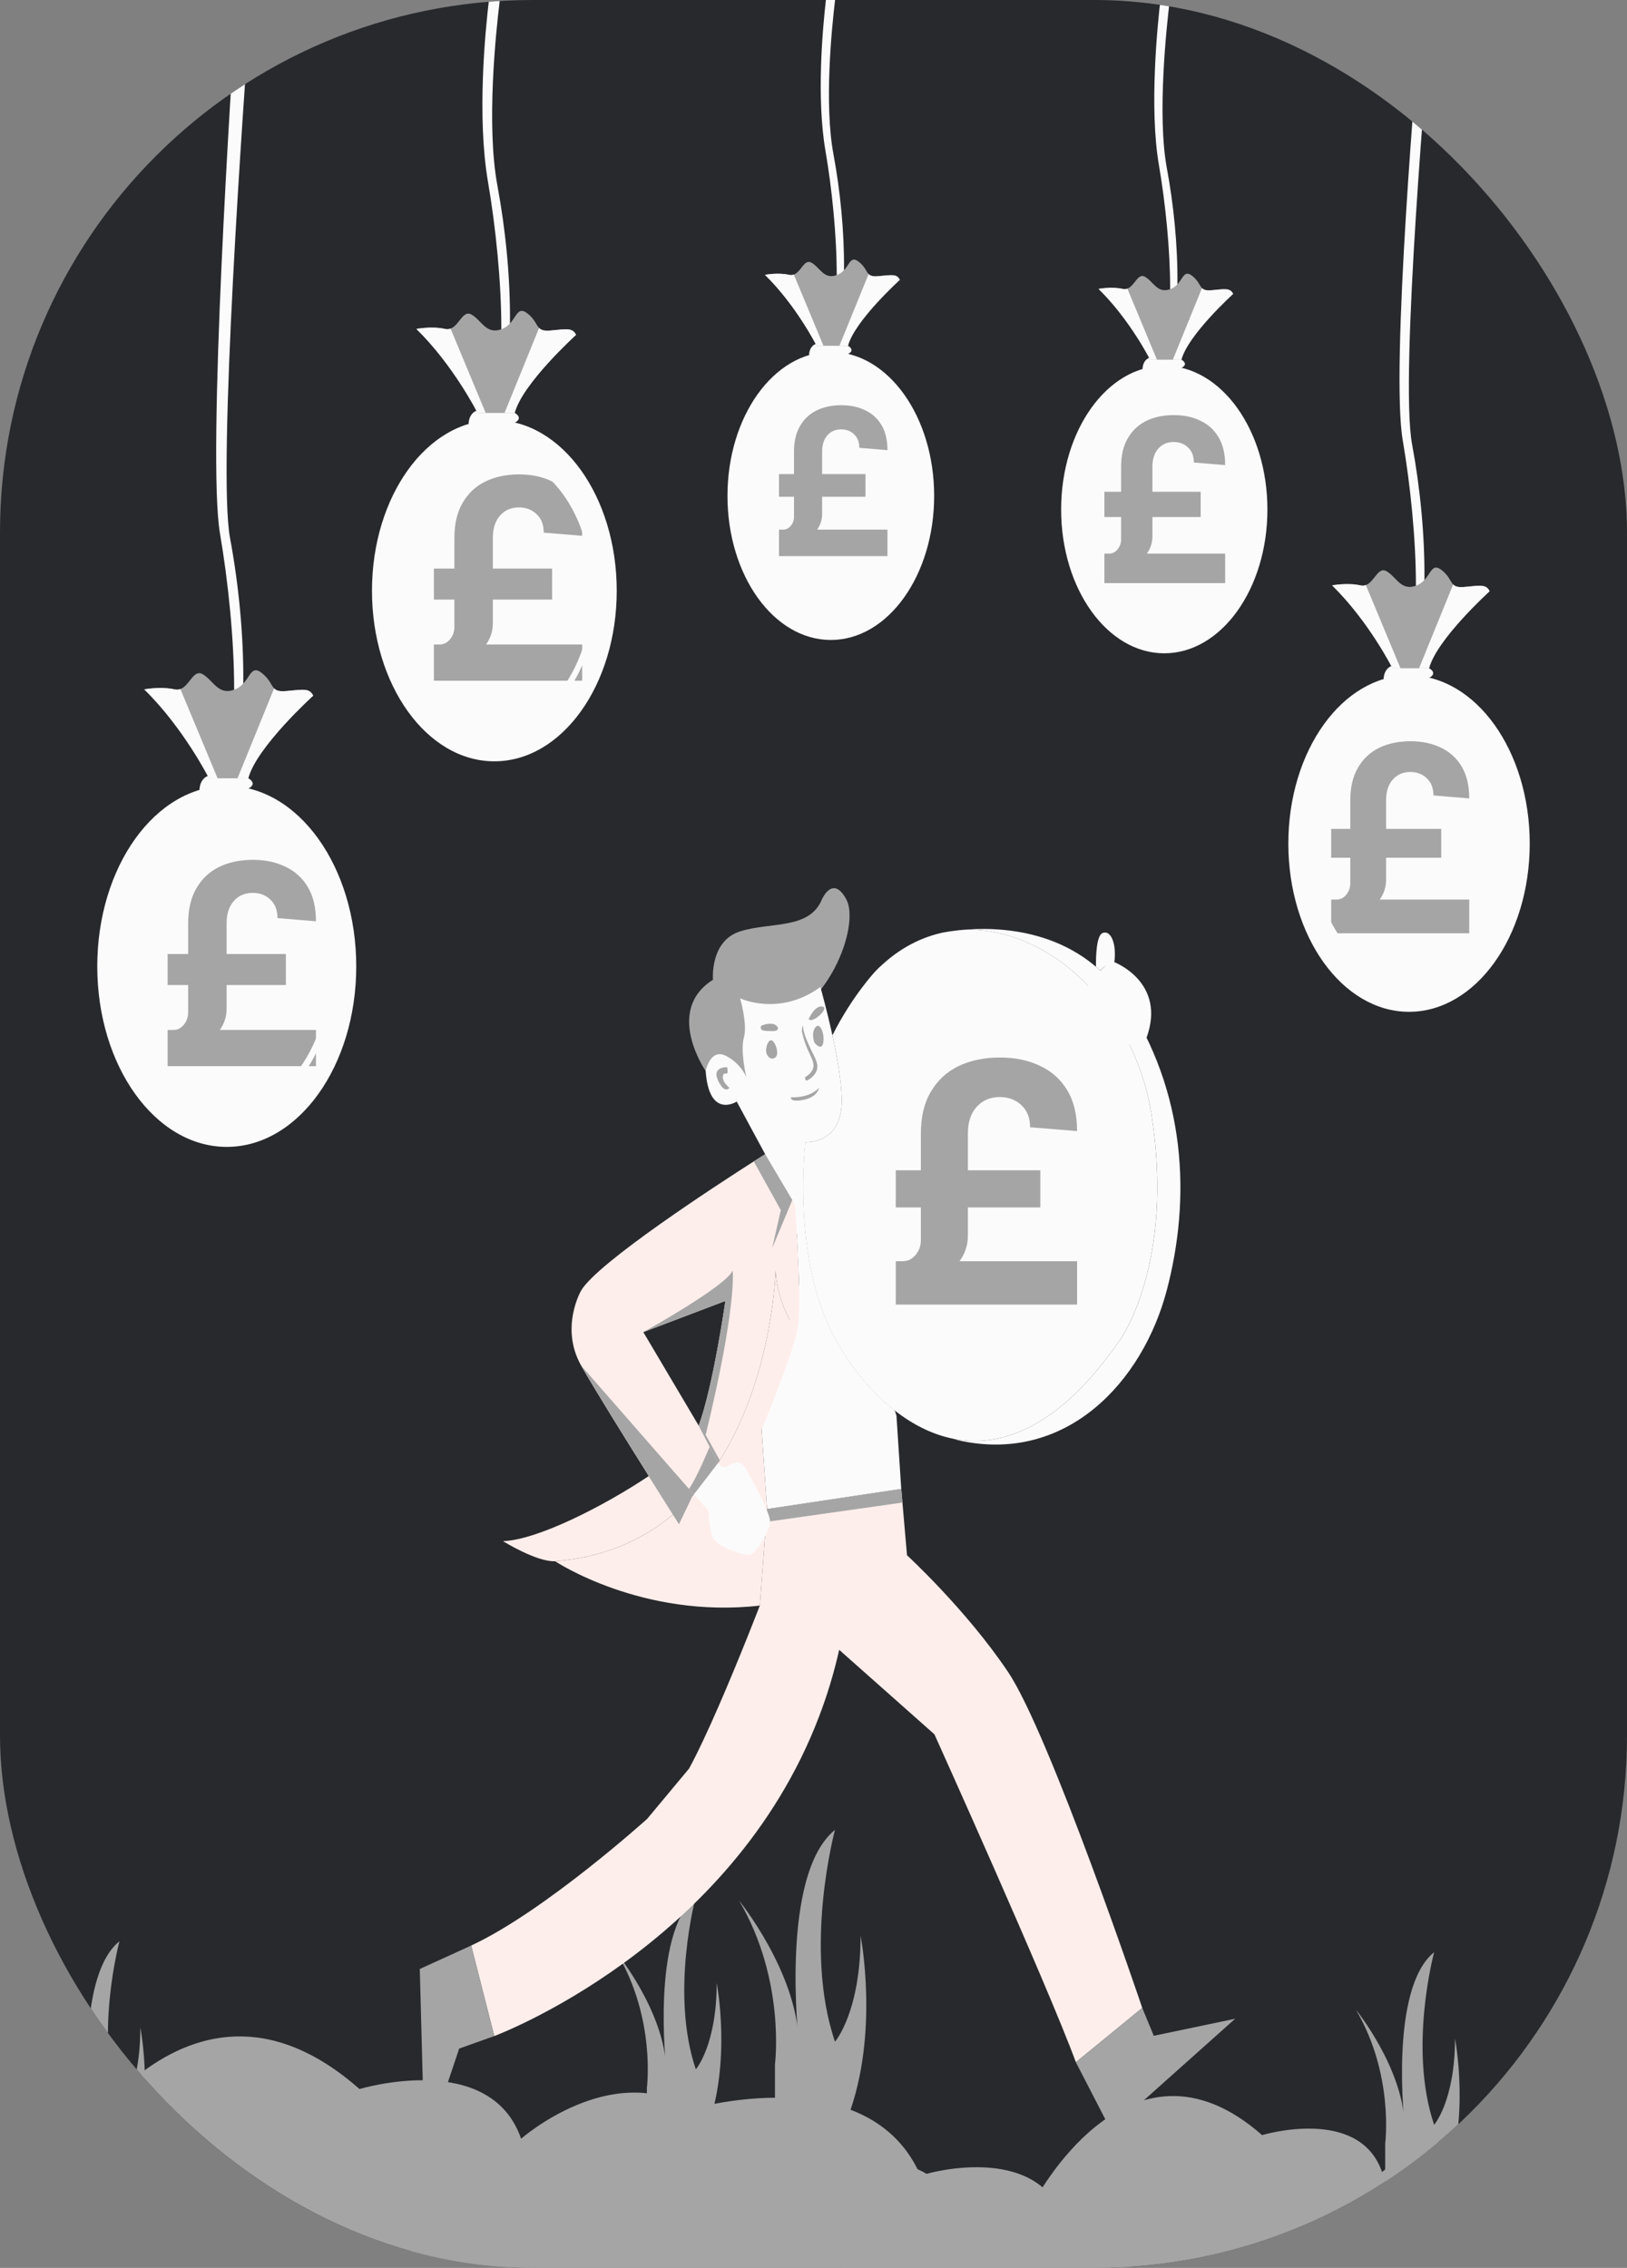 <svg width="165" height="230" viewBox="0 0 165 230" fill="none" xmlns="http://www.w3.org/2000/svg">
<rect x="0" y="0" width="165" height="230" fill="#808080" stroke="none"/>
<g clip-path="url(#clip0_323_20)">
<path d="M165 0H0V230H165V0Z" fill="#28292C"/>
<path d="M7.154 216.249C7.154 216.249 8.065 209.305 4.189 202.707C4.189 202.707 8.946 208.569 9.123 214.374C9.123 214.374 7.537 200.571 12.118 196.867C12.118 196.867 9.476 206.604 12.118 214.374C12.118 214.374 14.233 211.938 14.233 205.62C14.233 205.62 15.819 213.7 13.176 220.623H7.154V216.248V216.249Z" fill="#A5A5A5"/>
<path d="M78.59 209.361C78.59 209.361 79.708 200.839 74.951 192.745C74.951 192.745 80.788 199.938 81.005 207.06C81.005 207.06 79.06 190.124 84.68 185.578C84.68 185.578 81.437 197.526 84.68 207.06C84.68 207.06 87.275 204.071 87.275 196.319C87.275 196.319 89.221 206.233 85.978 214.728H78.591V209.36L78.59 209.361Z" fill="#A5A5A5"/>
<path d="M65.603 211.735C65.603 211.735 66.514 204.791 62.638 198.193C62.638 198.193 67.395 204.055 67.572 209.86C67.572 209.86 65.986 196.058 70.567 192.353C70.567 192.353 67.925 202.09 70.567 209.86C70.567 209.86 72.682 207.424 72.682 201.106C72.682 201.106 74.267 209.186 71.625 216.109H65.605V211.734L65.603 211.735Z" fill="#A5A5A5"/>
<path d="M140.478 217.364C140.478 217.364 141.389 210.419 137.513 203.821C137.513 203.821 142.27 209.683 142.446 215.488C142.446 215.488 140.861 201.686 145.442 197.982C145.442 197.982 142.799 207.719 145.442 215.488C145.442 215.488 147.556 213.052 147.556 206.734C147.556 206.734 149.142 214.814 146.499 221.737H140.479V217.363L140.478 217.364Z" fill="#A5A5A5"/>
<path d="M105.377 230H0V219.706C1.624 219.979 3.336 220.48 5.136 221.267C5.136 221.267 18.148 195.739 36.462 211.862C36.462 211.862 49.715 207.831 52.847 216.9C52.847 216.9 62.004 208.839 70.197 213.877C70.197 213.877 90.376 207.989 94.151 223.005C94.201 223.205 94.249 223.409 94.293 223.618C94.293 223.618 103.208 220.594 105.377 230Z" fill="#A5A5A5"/>
<path d="M40.076 230C40.503 230 45.921 220.661 55.472 224.833C55.472 224.833 63.17 209.731 74.004 219.269C74.004 219.269 81.845 216.884 83.698 222.25C83.698 222.25 89.115 217.481 93.962 220.462C93.962 220.462 106.221 216.885 108.217 226.224C108.217 226.224 113.491 224.436 114.775 230H40.076Z" fill="#A5A5A5"/>
<path d="M165 218.11V230H85.42C85.769 230 88.779 225.022 94.151 223.004C97.021 221.926 100.566 221.693 104.74 223.516C104.74 223.516 114.399 204.565 127.995 216.535C127.995 216.535 137.833 213.542 140.158 220.276C140.158 220.276 146.956 214.291 153.038 218.031C153.038 218.031 159.726 216.08 165 218.11Z" fill="#A5A5A5"/>
<path d="M71.564 108.612C71.564 108.612 67.334 102.505 72.306 99.362C72.306 99.362 71.96 95.413 75.082 94.446C78.203 93.479 82.078 94.285 83.349 91.223C83.349 91.223 84.448 88.643 85.835 91.223C87.222 93.802 84.117 102.823 77.22 104.44C77.22 104.44 78.608 110.806 76.295 110.967C73.983 111.128 72.942 108.791 72.942 108.791L71.563 108.611L71.564 108.612Z" fill="#A5A5A5"/>
<path d="M91.398 150.999L77.787 153.039L77.24 144.978L81.041 130.268L80.819 125.193L77.598 117.051L74.715 111.718C74.715 111.718 71.904 113.542 71.564 108.61C71.564 108.61 72.026 106.313 73.564 107.056C75.054 107.776 75.648 109.129 75.683 109.213C75.655 109.093 75.064 106.55 75.441 105.232C75.83 103.881 75.054 101.246 75.054 101.246C75.054 101.246 79.028 103.137 83.197 100.097C83.197 100.097 83.837 102.332 84.419 104.999C85.029 107.785 85.578 111.041 85.281 112.732C84.7 116.043 81.695 115.838 81.695 115.838C81.695 115.838 81.135 120.275 81.752 125.604C82.137 128.942 82.984 132.63 84.72 135.799C86.104 138.327 88.174 141.038 90.744 143.05L90.912 143.553L91.398 150.997L91.398 150.999Z" fill="#FCFBFC"/>
<path d="M90.743 143.051C88.173 141.039 86.102 138.328 84.719 135.8C82.983 132.631 82.136 128.944 81.751 125.605C81.134 120.277 81.694 115.839 81.694 115.839L90.743 143.05V143.051Z" fill="#FCFBFC"/>
<path d="M115.84 203.633L109.108 209.142C106.18 201.184 94.764 175.887 94.764 175.887L88.4 170.241L85.105 167.318C84.568 169.699 83.878 171.955 83.063 174.089C74.106 197.575 50.126 206.488 50.126 206.488L47.784 197.308C55.249 193.838 65.639 184.454 65.639 184.454L69.885 179.355C70.773 177.722 71.829 175.443 72.852 173.096C75.026 168.11 77.057 162.829 77.057 162.829L77.687 154.373L77.787 153.037L85.823 151.832L91.398 150.997L91.519 152.382L91.983 157.729C91.983 157.729 97.984 163.237 102.229 169.563C106.473 175.887 115.84 203.633 115.84 203.633Z" fill="#FEEEEB"/>
<path d="M109.107 209.141L112.646 215.999L125.262 204.732L117.008 206.461L115.84 203.633" fill="#A5A5A5"/>
<path d="M47.784 197.309L42.572 199.685L43.065 218.208L46.567 207.758L50.125 206.489" fill="#A5A5A5"/>
<path d="M80.625 122.16L80.35 121.698L77.599 117.052C77.599 117.052 77.17 117.321 76.443 117.784C72.635 120.216 60.631 128.025 58.937 130.877C58.937 130.877 56.752 134.627 58.937 138.493C60.213 140.751 63.38 145.844 65.794 149.692C66.815 151.32 67.703 152.726 68.254 153.599C68.635 154.198 68.856 154.548 68.856 154.548L70.189 151.762C70.248 151.698 70.308 151.633 70.368 151.566C71.283 150.562 72.096 149.486 72.82 148.373C73.073 147.985 73.313 147.594 73.543 147.199C78.414 138.835 78.656 128.853 78.656 128.853C78.802 131.604 79.95 133.782 80.82 135.056C80.871 134.831 80.912 134.627 80.939 134.448C81.333 131.814 80.626 122.16 80.626 122.16H80.625ZM70.858 144.584L65.242 135.097L73.564 131.935C73.564 131.935 72.329 140.583 70.858 144.585V144.584Z" fill="#FEEEEB"/>
<path d="M68.253 153.6C65.229 156.132 61.33 157.933 56.297 158.333C54.385 158.41 51.012 156.294 51.012 156.294C54.478 156.188 61.245 152.737 65.793 149.693C66.814 151.322 67.702 152.727 68.253 153.6Z" fill="#FEEEEB"/>
<path d="M77.24 144.979L77.787 153.04L77.057 162.831C65.084 164.195 56.298 158.333 56.298 158.333C61.331 157.933 65.231 156.132 68.254 153.6C68.635 154.199 68.856 154.55 68.856 154.55L70.189 151.763C71.178 150.703 72.05 149.56 72.82 148.373C73.073 147.985 73.313 147.594 73.543 147.199C78.414 138.835 78.656 128.853 78.656 128.853C78.802 131.604 79.95 133.782 80.82 135.056C80.112 138.118 77.241 144.979 77.241 144.979H77.24Z" fill="#FEEEEB"/>
<path d="M70.367 151.567C70.307 151.633 70.247 151.698 70.188 151.762L68.855 154.549C68.855 154.549 68.634 154.199 68.253 153.599C67.702 152.726 66.814 151.321 65.793 149.692C63.379 145.844 60.213 140.751 58.936 138.493L70.367 151.565V151.567Z" fill="#A5A5A5"/>
<path d="M71.968 146.726C71.968 146.726 70.657 149.911 69.87 150.998L70.367 151.567C70.367 151.567 72.097 149.547 72.82 148.373L71.967 146.727L71.968 146.726Z" fill="#A5A5A5"/>
<path d="M113.643 135.8C107.544 144.683 101.648 146.911 96.672 145.911C94.501 145.477 92.504 144.428 90.743 143.05C88.173 141.038 86.102 138.326 84.719 135.799C82.983 132.629 82.136 128.942 81.751 125.604C81.134 120.276 81.694 115.838 81.694 115.838C81.694 115.838 84.699 116.042 85.28 112.732C85.577 111.042 85.028 107.785 84.418 104.998C86.418 101.004 88.787 98.492 88.787 98.492C90.798 96.43 93.049 95.183 95.379 94.631C95.385 94.629 95.392 94.629 95.4 94.626C95.413 94.622 95.433 94.618 95.459 94.612C95.682 94.563 96.353 94.429 97.329 94.329C97.337 94.326 97.344 94.326 97.352 94.326C105.942 93.697 114.992 101.812 116.766 112.977C119.164 128.071 113.641 135.798 113.641 135.798L113.643 135.8Z" fill="#FCFBFC"/>
<path opacity="0.45" d="M97.331 94.331C96.479 94.418 95.86 94.532 95.568 94.592C96.151 94.464 96.74 94.377 97.331 94.331Z" fill="#28292C"/>
<path opacity="0.45" d="M95.461 94.614C95.49 94.608 95.526 94.6 95.569 94.591C95.533 94.599 95.496 94.605 95.461 94.614Z" fill="#28292C"/>
<path d="M94.623 100.098C83.826 105.087 84.668 120.743 84.668 120.743C86.141 141.388 97.997 143.907 104.407 140.38C110.818 136.851 113.348 129.797 113.94 119.685C114.53 109.572 105.419 95.108 94.623 100.097V100.098ZM105.312 139.281C96.62 144.256 83.007 136.484 86.448 114.411C86.448 114.411 89.297 103.163 96.738 100.525C104.177 97.889 111.113 106.413 112.941 113.707C114.769 121.002 112.637 135.089 105.312 139.281Z" fill="#FCFBFC"/>
<path d="M95.38 94.633C95.38 94.633 95.388 94.63 95.401 94.628C95.394 94.63 95.386 94.63 95.38 94.633Z" fill="#FCFBFC"/>
<path d="M118.326 130.855C115.879 140.146 108.204 148.358 97.49 146.133C97.197 146.072 96.926 145.999 96.672 145.912C101.647 146.911 107.544 144.684 113.643 135.801C113.643 135.801 119.165 128.074 116.768 112.981C114.993 101.815 105.944 93.701 97.353 94.33C101.07 93.947 109.166 94.061 113.967 101.226C120.35 110.751 120.773 121.568 118.326 130.856V130.855Z" fill="#FCFBFC"/>
<path d="M93.389 125.759V114.955C93.389 113.265 93.724 111.858 94.393 110.731C95.062 109.582 95.993 108.714 97.188 108.127C98.407 107.54 99.816 107.247 101.417 107.247C102.946 107.247 104.296 107.529 105.467 108.092C106.638 108.631 107.558 109.453 108.227 110.555C108.896 111.658 109.23 113.042 109.23 114.708L104.464 114.321C104.464 113.359 104.165 112.608 103.568 112.069C102.994 111.529 102.265 111.259 101.381 111.259C100.426 111.259 99.649 111.588 99.052 112.245C98.454 112.902 98.156 113.805 98.156 114.955V125.337L93.389 125.759ZM91.633 130.44L91.561 127.906C92.063 127.906 92.493 127.695 92.852 127.272C93.21 126.85 93.389 126.346 93.389 125.759L98.156 125.337C98.156 126.299 97.857 127.178 97.26 127.976C96.686 128.75 95.898 129.36 94.894 129.806C93.915 130.229 92.828 130.44 91.633 130.44ZM90.844 132.305V127.906H109.23V132.305H90.844ZM90.844 122.451V118.685H105.503V122.451H90.844Z" fill="#A5A5A5"/>
<path d="M77.177 104.06C77.193 104 77.969 103.699 78.472 103.869C78.974 104.039 79.156 104.59 78.304 104.569C77.452 104.549 77.04 104.569 77.177 104.06Z" fill="#A5A5A5"/>
<path d="M82.012 103.341C82.012 103.341 82.623 101.93 83.403 102.078C84.184 102.225 82.328 103.9 82.012 103.341Z" fill="#A5A5A5"/>
<path d="M77.689 106.545C77.689 106.545 77.71 105.722 78.11 105.516C78.51 105.31 79.08 106.78 78.679 107.192C78.278 107.603 77.709 107.192 77.689 106.545Z" fill="#A5A5A5"/>
<path d="M82.602 105.752C82.602 105.752 82.223 104.81 82.686 104.193C83.15 103.577 83.657 104.841 83.487 105.752C83.319 106.663 82.602 105.752 82.602 105.752H82.602Z" fill="#A5A5A5"/>
<path d="M81.319 104.57C81.319 104.57 81.5 105.595 82.012 106.666C82.523 107.737 82.911 108.445 81.665 109.234C81.665 109.234 81.507 110.002 82.349 109.234C83.191 108.466 82.885 107.741 82.552 107.072C82.219 106.403 81.531 105.028 81.461 104.3C81.392 103.572 81.319 104.57 81.319 104.57Z" fill="#A5A5A5"/>
<path d="M80.217 111.276C80.217 111.276 82.001 111.438 83.06 110.326C83.06 110.326 82.934 111.257 81.481 111.54C80.029 111.822 80.217 111.276 80.217 111.276Z" fill="#A5A5A5"/>
<path d="M73.747 108.231C73.747 108.231 72.153 108.144 72.817 109.575C73.481 111.008 73.979 110.325 73.979 110.325C73.979 110.325 73.187 109.711 73.318 109.11C73.448 108.508 73.931 109.403 73.748 108.23L73.747 108.231Z" fill="#A5A5A5"/>
<path d="M71.564 145.521L72.993 148.09C72.763 148.486 73.072 147.985 72.819 148.372L70.858 144.583C72.329 140.581 73.564 131.933 73.564 131.933L65.242 135.095C65.242 135.095 73.663 130.428 74.3 128.851C74.3 128.851 74.775 132.31 71.565 145.52L71.564 145.521Z" fill="#A5A5A5"/>
<path d="M116.265 105.271C116.265 105.271 114.102 106.27 113.491 106.052C113.176 105.939 113.117 105.531 113.132 105.163V105.157C113.149 104.836 113.221 104.545 113.23 104.51C113.21 104.535 113.034 104.774 112.793 105.013C112.603 105.205 112.375 105.394 112.155 105.481C112.012 105.54 111.892 105.454 111.796 105.302C111.794 105.3 111.792 105.297 111.792 105.297C111.773 105.264 111.752 105.228 111.734 105.189C111.721 105.166 111.708 105.138 111.697 105.112C111.695 105.11 111.695 105.108 111.695 105.108C111.692 105.103 111.692 105.102 111.692 105.102C111.52 104.688 111.448 104.103 111.448 104.103C111.34 104.123 111.245 104.128 111.161 104.118C111.16 104.12 111.158 104.118 111.158 104.118C111.013 104.103 110.904 104.041 110.822 103.949C110.4 103.484 110.734 102.227 110.734 102.227C110.422 102.425 110.091 102.391 109.972 101.919C109.972 101.919 109.971 101.916 109.971 101.914C109.968 101.906 109.967 101.898 109.965 101.887C109.962 101.874 109.961 101.868 109.961 101.868C109.916 101.653 109.91 101.356 109.963 100.964C110.132 99.682 112.027 98.046 112.205 97.893L111.534 98.384H111.533L111.146 98.047C111.134 96.993 111.19 94.913 111.8 94.632C112.623 94.253 113.258 95.657 113.011 97.579C113.011 97.579 118.34 99.613 116.265 105.27V105.271Z" fill="#FCFBFC"/>
<path d="M110.823 103.95C110.399 103.485 110.734 102.227 110.734 102.227C110.423 102.425 110.092 102.39 109.972 101.919C110.013 102.048 110.193 102.324 110.958 101.668C111.902 100.861 112.73 99.803 113.45 99.543C113.38 99.599 111.154 101.451 110.947 102.234C110.735 103.027 110.715 103.437 110.822 103.948L110.823 103.95Z" fill="#FCFBFC"/>
<path d="M111.588 104.293C111.588 104.293 111.599 104.825 111.693 105.102C111.521 104.689 111.448 104.103 111.448 104.103C111.34 104.124 111.245 104.129 111.162 104.117C111.205 104.034 112.523 101.402 114.545 101.206C114.545 101.206 111.873 102.466 111.588 104.293Z" fill="#FCFBFC"/>
<path d="M115.117 102.974C115.117 102.974 113.398 103.431 113.135 105.148C113.135 105.153 113.133 105.154 113.133 105.158C113.149 104.836 113.221 104.544 113.23 104.51C113.197 104.552 112.653 105.288 112.156 105.483C112.156 105.483 113.372 102.88 115.118 102.974H115.117Z" fill="#FCFBFC"/>
<path d="M111.533 98.385L112.302 97.809L111.604 98.449L111.533 98.385Z" fill="#FCFBFC"/>
<path d="M112.793 105.012C112.603 105.204 112.375 105.393 112.155 105.48C112.012 105.539 111.892 105.453 111.796 105.301C111.899 105.442 112.08 105.548 112.321 105.165C112.518 104.852 112.702 104.88 112.793 105.011V105.012Z" fill="#FCFBFC"/>
<path d="M91.519 152.383L78.091 154.289L77.686 154.374L77.787 153.04L85.823 151.833L91.398 150.999L91.519 152.383Z" fill="#A5A5A5"/>
<path d="M78.314 126.568L79.185 122.725L76.443 117.785C77.171 117.321 77.599 117.053 77.599 117.053L80.35 121.699L78.314 126.569V126.568Z" fill="#A5A5A5"/>
<path d="M118.073 66.255C123.85 66.255 128.533 59.727 128.533 51.675C128.533 43.623 123.85 37.096 118.073 37.096C112.297 37.096 107.614 43.623 107.614 51.675C107.614 59.727 112.297 66.255 118.073 66.255Z" fill="#FCFBFC"/>
<path d="M113.695 54.685V47.338C113.695 46.189 113.918 45.232 114.364 44.466C114.809 43.684 115.43 43.094 116.226 42.695C117.038 42.296 117.977 42.097 119.044 42.097C120.062 42.097 120.962 42.288 121.742 42.671C122.522 43.038 123.134 43.597 123.58 44.347C124.026 45.096 124.249 46.038 124.249 47.17L121.073 46.907C121.073 46.253 120.874 45.743 120.476 45.376C120.094 45.009 119.609 44.825 119.02 44.825C118.383 44.825 117.866 45.048 117.468 45.495C117.07 45.942 116.871 46.556 116.871 47.338V54.398L113.695 54.685ZM112.525 57.868L112.478 56.145C112.812 56.145 113.098 56.001 113.337 55.714C113.576 55.427 113.695 55.084 113.695 54.685L116.871 54.398C116.871 55.052 116.672 55.65 116.274 56.193C115.892 56.719 115.367 57.134 114.698 57.437C114.045 57.724 113.321 57.868 112.525 57.868ZM112 59.136V56.145H124.249V59.136H112ZM112 52.435V49.875H121.765V52.435H112Z" fill="#A5A5A5"/>
<path d="M118.073 39.42C113.218 39.42 109.281 44.908 109.281 51.675C109.281 58.443 113.218 63.929 118.073 63.929C122.928 63.929 126.865 58.444 126.865 51.675C126.865 44.907 122.928 39.42 118.073 39.42ZM118.073 63.289C113.471 63.289 109.742 58.09 109.742 51.675C109.742 45.261 113.471 40.059 118.073 40.059C122.675 40.059 126.407 45.26 126.407 51.675C126.407 58.091 122.675 63.289 118.073 63.289Z" fill="#FCFBFC"/>
<path d="M115.871 37.42C115.871 37.42 115.843 36.243 116.997 36.194C118.152 36.146 119.875 36.151 120.146 36.807C120.418 37.462 118.104 38.011 115.871 37.42Z" fill="#FCFBFC"/>
<path d="M117.683 0C117.385 2.542 116.535 10.937 117.527 16.721C118.188 20.57 118.675 25.322 118.671 29.327C118.667 32.194 118.411 34.678 117.787 36.177C117.742 36.284 117.696 36.385 117.648 36.48C117.626 36.524 117.604 36.566 117.582 36.608L118.451 37.094C118.503 36.892 118.553 36.687 118.6 36.48C118.621 36.392 118.642 36.301 118.661 36.211C119.153 33.954 119.382 31.432 119.407 28.832C119.447 24.865 119.016 20.72 118.336 17.062C117.333 11.674 118.308 2.654 118.633 0L117.683 0Z" fill="#FCFBFC"/>
<path d="M125.056 29.808C125.056 29.808 120.46 33.971 119.811 36.48H116.639C116.639 36.48 114.589 32.409 111.406 29.299C111.406 29.299 112.722 29.043 113.857 29.299C114.033 29.339 114.188 29.324 114.329 29.271C115.087 28.995 115.385 27.642 116.126 28.073C117.005 28.584 117.37 29.802 118.689 29.322C120.005 28.84 119.859 27.141 120.921 27.99C121.551 28.494 121.639 28.955 121.899 29.217C122.075 29.397 122.332 29.486 122.898 29.432C124.289 29.299 124.764 29.197 125.056 29.808Z" fill="#A5A5A5"/>
<path d="M117.332 36.48H116.639C116.639 36.48 114.589 32.409 111.406 29.299C111.406 29.299 112.722 29.043 113.857 29.299C114.033 29.339 114.188 29.324 114.329 29.271L117.332 36.48Z" fill="#FCFBFC"/>
<path d="M125.056 29.808C125.056 29.808 120.46 33.971 119.811 36.48H118.943L121.898 29.217C122.074 29.398 122.331 29.486 122.897 29.432C124.288 29.299 124.763 29.197 125.055 29.808H125.056Z" fill="#FCFBFC"/>
<path d="M142.895 102.613C149.655 102.613 155.135 94.975 155.135 85.552C155.135 76.129 149.655 68.49 142.895 68.49C136.135 68.49 130.655 76.129 130.655 85.552C130.655 94.975 136.135 102.613 142.895 102.613Z" fill="#FCFBFC"/>
<path d="M136.938 89.561V81.164C136.938 79.851 137.192 78.757 137.702 77.881C138.211 76.988 138.921 76.313 139.83 75.857C140.758 75.401 141.832 75.173 143.051 75.173C144.215 75.173 145.243 75.392 146.135 75.83C147.026 76.249 147.726 76.887 148.236 77.744C148.745 78.602 149 79.677 149 80.972L145.37 80.671C145.37 79.924 145.143 79.34 144.688 78.921C144.251 78.501 143.697 78.291 143.023 78.291C142.296 78.291 141.704 78.547 141.25 79.057C140.795 79.568 140.567 80.27 140.567 81.164V89.233L136.938 89.561ZM135.6 93.199L135.546 91.23C135.928 91.23 136.255 91.066 136.528 90.737C136.801 90.409 136.938 90.017 136.938 89.561L140.567 89.233C140.567 89.981 140.34 90.664 139.885 91.284C139.448 91.886 138.848 92.36 138.084 92.707C137.338 93.035 136.51 93.199 135.6 93.199ZM135 94.649V91.23H149V94.649H135ZM135 86.99V84.063H146.162V86.99H135Z" fill="#A5A5A5"/>
<path d="M142.895 71.21C137.213 71.21 132.606 77.632 132.606 85.552C132.606 93.472 137.213 99.892 142.895 99.892C148.577 99.892 153.184 93.473 153.184 85.552C153.184 77.631 148.577 71.21 142.895 71.21ZM142.895 99.144C137.51 99.144 133.145 93.058 133.145 85.552C133.145 78.046 137.51 71.959 142.895 71.959C148.28 71.959 152.647 78.045 152.647 85.552C152.647 93.059 148.28 99.144 142.895 99.144Z" fill="#FCFBFC"/>
<path d="M140.318 68.87C140.318 68.87 140.285 67.494 141.635 67.436C142.987 67.379 145.003 67.387 145.32 68.153C145.636 68.92 142.93 69.561 140.317 68.869L140.318 68.87Z" fill="#FCFBFC"/>
<path d="M144.239 0C143.68 6.292 141.015 37.413 142.256 44.648C143.029 49.152 143.6 54.712 143.594 59.4C143.59 62.754 143.291 65.662 142.56 67.415C142.508 67.54 142.454 67.658 142.398 67.771C142.373 67.821 142.346 67.872 142.32 67.92L143.337 68.49C143.398 68.254 143.457 68.013 143.512 67.771C143.536 67.667 143.56 67.562 143.582 67.457C144.159 64.814 144.426 61.862 144.456 58.819C144.502 54.178 143.998 49.327 143.202 45.048C141.934 38.229 144.786 5.549 145.284 0H144.239Z" fill="#FCFBFC"/>
<path d="M151.067 59.962C151.067 59.962 145.688 64.834 144.929 67.771H141.216C141.216 67.771 138.818 63.007 135.093 59.367C135.093 59.367 136.634 59.069 137.962 59.367C138.168 59.413 138.35 59.396 138.513 59.334C139.401 59.011 139.75 57.429 140.617 57.932C141.646 58.531 142.073 59.956 143.616 59.393C145.157 58.828 144.986 56.841 146.228 57.835C146.965 58.425 147.069 58.964 147.371 59.27C147.578 59.481 147.878 59.585 148.541 59.522C150.169 59.365 150.725 59.247 151.067 59.961V59.962Z" fill="#A5A5A5"/>
<path d="M142.028 67.771H141.216C141.216 67.771 138.818 63.007 135.093 59.366C135.093 59.366 136.634 59.069 137.962 59.366C138.168 59.412 138.35 59.396 138.513 59.334L142.028 67.771Z" fill="#FCFBFC"/>
<path d="M151.067 59.962C151.067 59.962 145.688 64.834 144.929 67.771H143.913L147.371 59.271C147.578 59.483 147.878 59.586 148.541 59.523C150.169 59.366 150.725 59.248 151.067 59.962Z" fill="#FCFBFC"/>
<path d="M22.997 116.312C30.249 116.312 36.128 108.117 36.128 98.008C36.128 87.898 30.249 79.703 22.997 79.703C15.745 79.703 9.865 87.898 9.865 98.008C9.865 108.117 15.745 116.312 22.997 116.312Z" fill="#FCFBFC"/>
<path d="M19.082 102.66V93.637C19.082 92.227 19.356 91.051 19.903 90.111C20.45 89.15 21.213 88.425 22.19 87.936C23.187 87.446 24.34 87.201 25.65 87.201C26.901 87.201 28.006 87.436 28.963 87.906C29.921 88.357 30.674 89.043 31.221 89.964C31.769 90.885 32.042 92.04 32.042 93.432L28.142 93.108C28.142 92.305 27.898 91.678 27.409 91.227C26.94 90.777 26.344 90.551 25.621 90.551C24.839 90.551 24.203 90.826 23.715 91.374C23.226 91.923 22.982 92.677 22.982 93.637V102.307L19.082 102.66ZM17.645 106.569L17.586 104.453C17.997 104.453 18.349 104.277 18.642 103.924C18.935 103.571 19.082 103.15 19.082 102.66L22.982 102.307C22.982 103.111 22.737 103.845 22.249 104.512C21.779 105.158 21.134 105.668 20.313 106.04C19.512 106.393 18.622 106.569 17.645 106.569ZM17 108.127V104.453H32.042V108.127H17ZM17 99.897V96.753H28.993V99.897H17Z" fill="#A5A5A5"/>
<path d="M22.996 82.621C16.9 82.621 11.958 89.51 11.958 98.008C11.958 106.505 16.9 113.392 22.996 113.392C29.092 113.392 34.035 106.505 34.035 98.008C34.035 89.51 29.092 82.621 22.996 82.621ZM22.996 112.59C17.219 112.59 12.536 106.061 12.536 98.008C12.536 89.954 17.219 83.424 22.996 83.424C28.773 83.424 33.459 89.953 33.459 98.008C33.459 106.062 28.774 112.59 22.996 112.59Z" fill="#FCFBFC"/>
<path d="M20.232 80.11C20.232 80.11 20.196 78.632 21.645 78.571C23.095 78.51 25.258 78.517 25.599 79.341C25.939 80.163 23.035 80.852 20.232 80.11Z" fill="#FCFBFC"/>
<path d="M24 0C23.489 7.589 20.974 46.331 22.311 54.122C23.14 58.955 23.753 64.922 23.746 69.951C23.741 73.549 23.421 76.667 22.637 78.548C22.581 78.683 22.523 78.809 22.462 78.93C22.435 78.985 22.407 79.04 22.379 79.091L23.47 79.702C23.536 79.448 23.598 79.19 23.659 78.93C23.684 78.817 23.71 78.706 23.734 78.592C24.352 75.758 24.639 72.593 24.671 69.328C24.72 64.349 24.18 59.143 23.326 54.551C22.034 47.605 24.719 9.838 25.449 0L24 0Z" fill="#FCFBFC"/>
<path d="M31.763 70.552C31.763 70.552 25.992 75.779 25.179 78.93H21.195C21.195 78.93 18.622 73.82 14.626 69.913C14.626 69.913 16.279 69.593 17.703 69.913C17.924 69.963 18.119 69.945 18.295 69.879C19.247 69.531 19.622 67.835 20.552 68.374C21.655 69.016 22.115 70.546 23.77 69.942C25.423 69.336 25.239 67.204 26.572 68.27C27.364 68.902 27.474 69.481 27.799 69.81C28.02 70.036 28.343 70.148 29.054 70.08C30.8 69.912 31.397 69.785 31.763 70.551V70.552Z" fill="#A5A5A5"/>
<path d="M22.066 78.93H21.195C21.195 78.93 18.622 73.82 14.626 69.913C14.626 69.913 16.279 69.593 17.703 69.913C17.924 69.963 18.119 69.945 18.295 69.879L22.066 78.93Z" fill="#FCFBFC"/>
<path d="M31.763 70.552C31.763 70.552 25.992 75.779 25.179 78.93H24.088L27.799 69.811C28.02 70.037 28.343 70.149 29.054 70.081C30.8 69.913 31.397 69.787 31.763 70.552Z" fill="#FCFBFC"/>
<path d="M50.134 77.209C56.989 77.209 62.545 69.463 62.545 59.909C62.545 50.355 56.989 42.61 50.134 42.61C43.28 42.61 37.724 50.355 37.724 59.909C37.724 69.463 43.28 77.209 50.134 77.209Z" fill="#FCFBFC"/>
<path d="M46.082 63.57V54.547C46.082 53.136 46.356 51.961 46.903 51.02C47.45 50.06 48.213 49.335 49.19 48.846C50.187 48.356 51.34 48.111 52.65 48.111C53.901 48.111 55.006 48.346 55.964 48.816C56.921 49.267 57.674 49.953 58.221 50.873C58.769 51.794 59.042 52.95 59.042 54.342L55.142 54.018C55.142 53.215 54.898 52.588 54.409 52.137C53.94 51.687 53.344 51.461 52.621 51.461C51.839 51.461 51.203 51.736 50.715 52.284C50.226 52.833 49.982 53.587 49.982 54.547V63.217L46.082 63.57ZM44.645 67.479L44.586 65.363C44.997 65.363 45.349 65.186 45.642 64.834C45.935 64.481 46.082 64.06 46.082 63.57L49.982 63.217C49.982 64.021 49.737 64.755 49.249 65.421C48.779 66.068 48.134 66.578 47.313 66.95C46.512 67.302 45.623 67.479 44.645 67.479ZM44 69.037V65.363H59.042V69.037H44ZM44 60.807V57.663H55.993V60.807H44Z" fill="#A5A5A5"/>
<path d="M50.134 45.367C44.373 45.367 39.702 51.879 39.702 59.909C39.702 67.94 44.373 74.45 50.134 74.45C55.895 74.45 60.566 67.941 60.566 59.909C60.566 51.878 55.896 45.367 50.134 45.367ZM50.134 73.691C44.675 73.691 40.248 67.521 40.248 59.909C40.248 52.297 44.675 46.126 50.134 46.126C55.594 46.126 60.022 52.296 60.022 59.909C60.022 67.522 55.594 73.691 50.134 73.691Z" fill="#FCFBFC"/>
<path d="M47.522 42.994C47.522 42.994 47.488 41.598 48.858 41.54C50.228 41.483 52.273 41.49 52.595 42.267C52.916 43.044 50.171 43.695 47.523 42.994H47.522Z" fill="#FCFBFC"/>
<path d="M51.717 32.804C51.686 35.889 51.416 38.883 50.832 41.561C50.809 41.668 50.785 41.774 50.76 41.88C50.705 42.126 50.645 42.368 50.583 42.609L49.551 42.031C49.578 41.982 49.605 41.931 49.63 41.88C49.687 41.766 49.742 41.646 49.794 41.52C50.535 39.742 50.839 36.794 50.843 33.394C50.849 28.641 50.271 23.001 49.487 18.433C48.357 11.844 49.212 3.128 49.586 0H50.688C50.284 3.282 49.301 12.683 50.446 18.839C51.253 23.178 51.764 28.098 51.717 32.804Z" fill="#FCFBFC"/>
<path d="M58.42 33.962C58.42 33.962 52.966 38.901 52.197 41.88H48.432C48.432 41.88 45.999 37.05 42.223 33.358C42.223 33.358 43.785 33.056 45.131 33.358C45.34 33.405 45.524 33.388 45.691 33.326C46.591 32.998 46.944 31.394 47.824 31.904C48.867 32.512 49.301 33.956 50.865 33.386C52.428 32.813 52.254 30.798 53.514 31.806C54.261 32.404 54.366 32.951 54.674 33.261C54.882 33.475 55.188 33.581 55.859 33.517C57.509 33.358 58.073 33.239 58.42 33.963V33.962Z" fill="#A5A5A5"/>
<path d="M49.255 41.88H48.432C48.432 41.88 46 37.05 42.224 33.358C42.224 33.358 43.786 33.056 45.132 33.358C45.34 33.405 45.525 33.388 45.692 33.326L49.255 41.88Z" fill="#FCFBFC"/>
<path d="M58.42 33.962C58.42 33.962 52.966 38.901 52.197 41.88H51.166L54.673 33.261C54.882 33.475 55.188 33.581 55.859 33.517C57.509 33.358 58.073 33.238 58.42 33.963V33.962Z" fill="#FCFBFC"/>
<path d="M84.256 64.903C90.044 64.903 94.736 58.362 94.736 50.294C94.736 42.226 90.044 35.686 84.256 35.686C78.469 35.686 73.776 42.226 73.776 50.294C73.776 58.362 78.469 64.903 84.256 64.903Z" fill="#FCFBFC"/>
<path d="M80.522 52.4V45.801C80.522 44.77 80.722 43.91 81.123 43.222C81.523 42.52 82.081 41.99 82.795 41.632C83.524 41.274 84.368 41.095 85.326 41.095C86.24 41.095 87.048 41.267 87.749 41.611C88.449 41.94 88.999 42.442 89.4 43.115C89.8 43.788 90 44.634 90 45.651L87.148 45.415C87.148 44.827 86.969 44.369 86.612 44.039C86.269 43.71 85.833 43.545 85.304 43.545C84.732 43.545 84.268 43.745 83.91 44.147C83.553 44.548 83.374 45.099 83.374 45.801V52.142L80.522 52.4ZM79.472 55.258L79.429 53.711C79.729 53.711 79.986 53.582 80.201 53.324C80.415 53.066 80.522 52.758 80.522 52.4L83.374 52.142C83.374 52.729 83.196 53.266 82.838 53.754C82.495 54.226 82.023 54.599 81.423 54.871C80.837 55.129 80.186 55.258 79.472 55.258ZM79 56.397V53.711H90V56.397H79ZM79 50.379V48.08H87.77V50.379H79Z" fill="#A5A5A5"/>
<path d="M84.256 38.014C79.391 38.014 75.447 43.513 75.447 50.294C75.447 57.076 79.391 62.573 84.256 62.573C89.122 62.573 93.066 57.077 93.066 50.294C93.066 43.511 89.121 38.014 84.256 38.014ZM84.256 61.932C79.645 61.932 75.907 56.721 75.907 50.294C75.907 43.867 79.645 38.656 84.256 38.656C88.867 38.656 92.605 43.866 92.605 50.294C92.605 56.723 88.867 61.932 84.256 61.932Z" fill="#FCFBFC"/>
<path d="M82.05 36.011C82.05 36.011 82.022 34.832 83.178 34.783C84.335 34.733 86.061 34.74 86.333 35.397C86.604 36.054 84.286 36.603 82.05 36.011Z" fill="#FCFBFC"/>
<path d="M83.759 0C83.429 2.859 82.788 9.902 83.71 15.271C84.371 19.128 84.859 23.889 84.855 27.902C84.851 30.775 84.595 33.264 83.969 34.766C83.924 34.873 83.879 34.974 83.83 35.069C83.808 35.113 83.786 35.157 83.763 35.198L84.635 35.686C84.687 35.483 84.737 35.277 84.785 35.069C84.806 34.981 84.826 34.891 84.845 34.8C85.339 32.539 85.567 30.012 85.593 27.406C85.632 23.432 85.2 19.277 84.519 15.614C83.585 10.589 84.329 3.004 84.688 0L83.759 0Z" fill="#FCFBFC"/>
<path d="M91.252 28.383C91.252 28.383 86.647 32.554 85.998 35.069H82.819C82.819 35.069 80.765 30.99 77.576 27.872C77.576 27.872 78.895 27.617 80.032 27.872C80.208 27.913 80.364 27.898 80.504 27.845C81.264 27.568 81.563 26.214 82.305 26.644C83.186 27.157 83.552 28.377 84.873 27.895C86.192 27.413 86.046 25.71 87.109 26.561C87.74 27.066 87.829 27.529 88.089 27.791C88.265 27.971 88.522 28.061 89.09 28.006C90.484 27.872 90.96 27.77 91.252 28.382V28.383Z" fill="#A5A5A5"/>
<path d="M83.513 35.069H82.819C82.819 35.069 80.765 30.99 77.576 27.873C77.576 27.873 78.895 27.617 80.032 27.873C80.208 27.913 80.364 27.898 80.504 27.845L83.513 35.068V35.069Z" fill="#FCFBFC"/>
<path d="M91.252 28.383C91.252 28.383 86.647 32.554 85.998 35.069H85.128L88.089 27.792C88.265 27.973 88.522 28.062 89.09 28.007C90.484 27.874 90.96 27.771 91.252 28.383Z" fill="#FCFBFC"/>
<path d="M72.819 148.373C72.819 148.373 73.236 149.041 73.808 148.679C74.379 148.317 75.028 148.191 75.365 148.58C75.703 148.969 78.091 153.275 78.091 154.288C78.091 155.302 76.611 157.582 76.04 157.69C75.469 157.798 72.587 156.858 72.249 155.844C71.912 154.831 71.834 153.156 71.834 153.156L70.366 151.566L72.819 148.373H72.819Z" fill="#FCFBFC"/>
</g>
<defs>
<clipPath id="clip0_323_20">
<rect width="165" height="230" rx="54" fill="white"/>
</clipPath>
</defs>
</svg>
